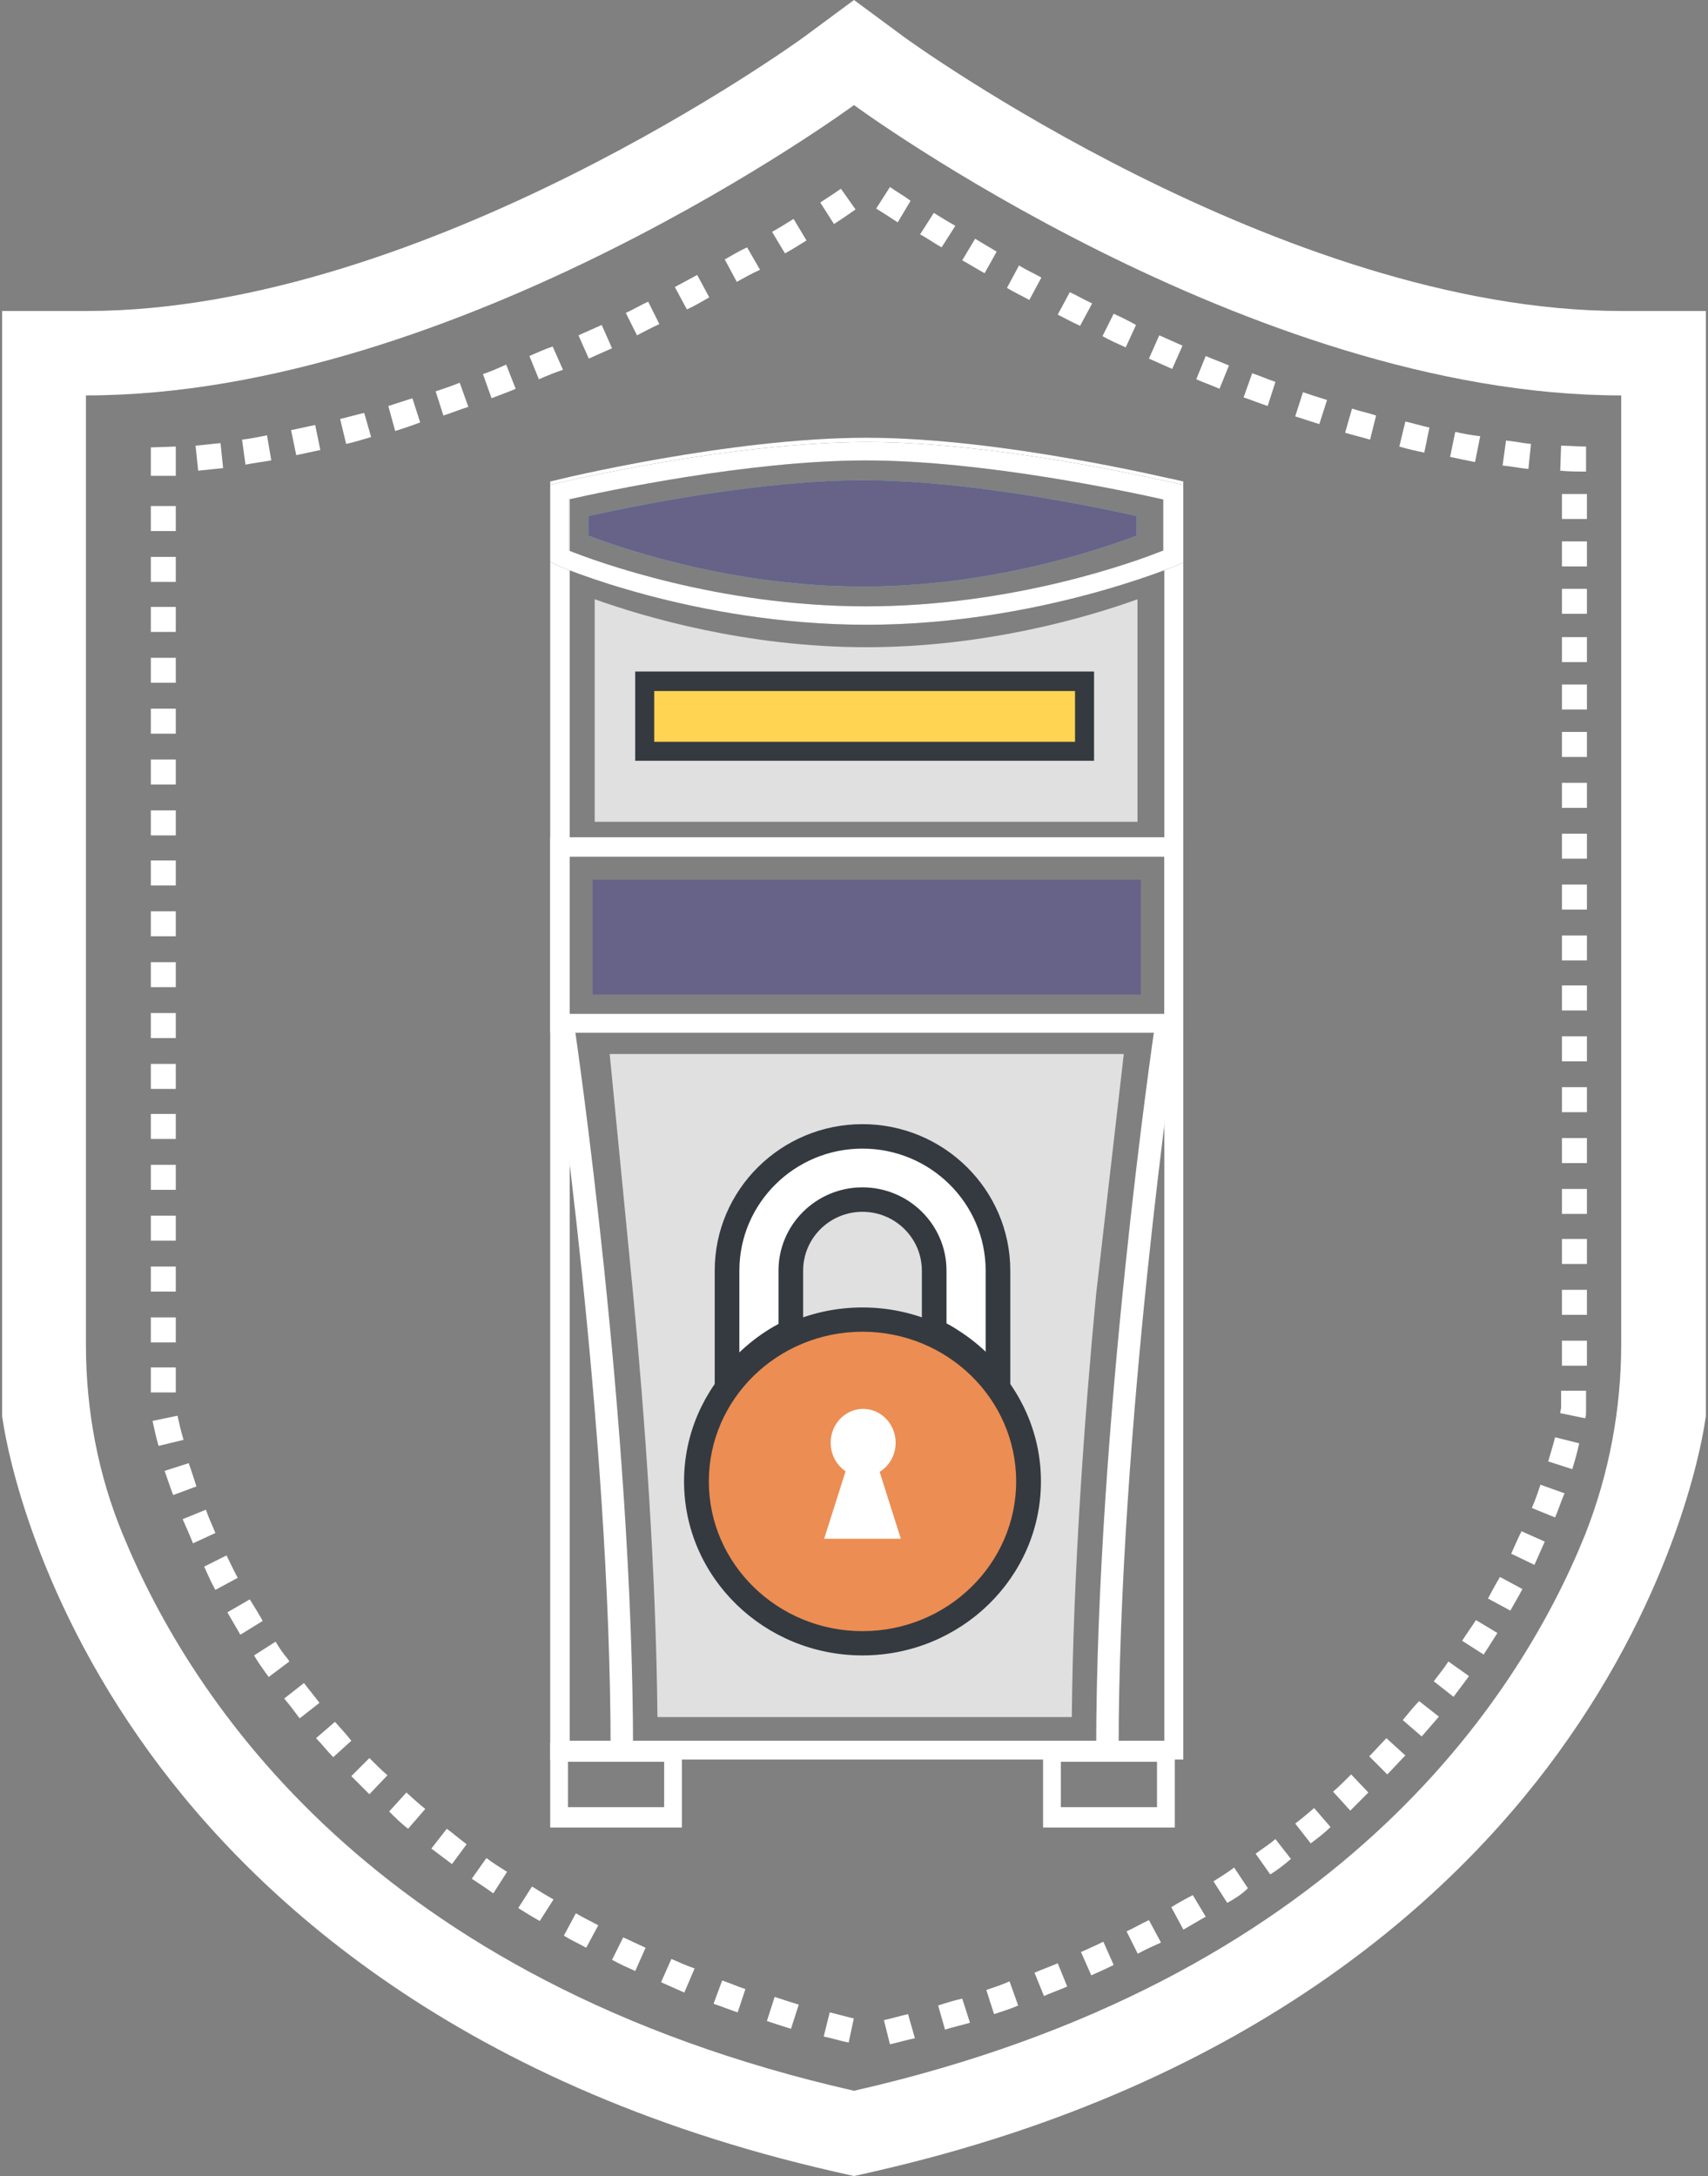 <?xml version="1.0" encoding="UTF-8"?>
<svg width="402px" height="512px" viewBox="0 0 402 512" version="1.1" xmlns="http://www.w3.org/2000/svg" xmlns:xlink="http://www.w3.org/1999/xlink">
    <rect x="0" y="0" width="402" height="512" fill="#808080" stroke="none"/>
    <!-- Generator: Sketch 59.1 (86144) - https://sketch.com -->
    <title>mf-security-compliance-white</title>
    <desc>Created with Sketch.</desc>
    <g id="Page-1" stroke="none" stroke-width="1" fill="none" fill-rule="evenodd">
        <g id="mf-security-compliance-white" fill-rule="nonzero">
            <path d="M381.572,73.172 C301.657,73.172 213.608,9.324 212.794,8.716 L201,0 L189.206,8.716 C188.392,9.324 100.343,73.172 20.428,73.172 L0.5,73.172 L0.5,333.226 L0.703,334.442 C0.907,335.861 5.787,370.318 32.832,409.032 C57.234,444.098 105.63,490.312 196.526,510.987 L201,512 L205.474,510.987 C296.37,490.312 344.766,444.098 369.168,409.032 C396.213,370.318 401.093,335.861 401.297,334.442 L401.5,333.226 L401.5,73.172 L381.572,73.172 Z M373.031,361.197 C357.374,399.911 314.264,466.192 201,491.933 C87.736,466.192 44.83,399.709 28.969,361.197 C23.072,347.009 20.225,331.807 20.225,316.402 L20.225,93.036 C108.07,93.036 201,24.728 201,24.728 C201,24.728 293.93,93.036 381.572,93.036 L381.572,316.2 C381.572,331.604 378.725,346.806 373.031,361.197 Z" id="Shape" fill="#FFFFFF"></path>
            <path d="M209.462,481 L208.044,475.319 C209.867,474.914 211.892,474.305 213.715,473.899 L215.335,479.58 C213.309,479.986 211.284,480.594 209.462,481 Z M199.741,480.594 C197.716,480.188 195.893,479.58 193.868,479.174 L195.285,473.494 C197.108,473.899 199.133,474.508 200.956,474.914 L199.741,480.594 Z M222.423,477.551 L220.803,471.87 C222.625,471.262 224.65,470.653 226.473,470.247 L228.296,475.928 C226.271,476.537 224.245,476.942 222.423,477.551 Z M186.172,477.348 C184.147,476.74 182.324,476.131 180.502,475.522 L182.324,469.842 C184.147,470.45 185.97,471.059 187.995,471.668 L186.172,477.348 Z M233.966,473.899 L232.143,468.219 C233.966,467.61 235.789,467.001 237.611,466.19 L239.637,471.87 C237.814,472.682 235.789,473.291 233.966,473.899 Z M173.616,473.494 C171.794,472.885 169.768,472.073 167.946,471.465 L169.971,465.987 C171.794,466.596 173.616,467.407 175.439,468.016 L173.616,473.494 Z M245.712,469.639 L243.484,464.161 C245.307,463.35 247.13,462.741 248.952,461.929 L251.18,467.407 C249.357,468.219 247.535,468.827 245.712,469.639 Z M161.06,468.827 C159.238,468.016 157.415,467.204 155.592,466.393 L158.022,460.915 C159.845,461.727 161.668,462.538 163.49,463.147 L161.06,468.827 Z M256.851,464.77 L254.42,459.292 C256.243,458.481 258.066,457.669 259.686,456.857 L262.116,462.335 C260.496,463.147 258.673,463.958 256.851,464.77 Z M149.517,463.755 C147.694,462.944 145.871,462.132 144.049,461.118 L146.682,455.843 C148.504,456.655 150.124,457.466 151.947,458.278 L149.517,463.755 Z M267.786,459.698 L265.154,454.423 C266.976,453.611 268.596,452.597 270.419,451.786 L273.254,457.06 C271.432,457.872 269.609,458.683 267.786,459.698 Z M137.973,458.278 C136.151,457.263 134.328,456.452 132.708,455.437 L135.543,450.162 C137.163,451.177 138.986,451.988 140.809,453.003 L137.973,458.278 Z M278.52,454.017 L275.685,448.742 C277.305,447.728 279.127,446.714 280.747,445.902 L283.785,450.974 C281.963,451.988 280.342,453.003 278.52,454.017 Z M127.037,451.988 C125.215,450.974 123.595,449.96 121.975,448.945 L125.215,443.873 C126.835,444.888 128.455,445.902 130.278,446.916 L127.037,451.988 Z M288.848,447.728 L285.608,442.656 C287.228,441.642 288.848,440.627 290.468,439.41 L293.709,444.279 C292.291,445.699 290.671,446.714 288.848,447.728 Z M116.102,445.496 C114.481,444.279 112.861,443.265 111.039,442.047 L114.481,437.178 C116.102,438.396 117.722,439.41 119.342,440.424 L116.102,445.496 Z M298.974,441.033 L295.531,436.164 C297.151,434.947 298.771,433.932 300.189,432.715 L303.834,437.381 C302.214,438.801 300.594,440.019 298.974,441.033 Z M106.381,438.598 C104.761,437.381 103.141,436.164 101.52,434.947 L105.166,430.28 C106.786,431.498 108.203,432.715 109.824,433.932 L106.381,438.598 Z M308.492,433.729 L304.847,429.063 C306.467,427.846 307.885,426.629 309.302,425.411 L313.15,429.875 C311.732,431.295 310.112,432.512 308.492,433.729 Z M96.052,430.28 C94.432,429.063 93.015,427.643 91.597,426.223 L95.647,421.76 C97.065,422.977 98.483,424.397 100.103,425.614 L96.052,430.28 Z M317.808,426.02 L313.758,421.557 C315.175,420.339 316.593,418.919 318.01,417.499 L322.061,421.76 C320.643,423.18 319.226,424.6 317.808,426.02 Z M86.939,422.165 C85.522,420.745 84.104,419.325 82.686,417.905 L86.939,413.644 C88.357,415.065 89.774,416.485 91.192,417.702 L86.939,422.165 Z M326.516,417.499 L322.263,413.239 C323.681,411.818 324.896,410.398 326.314,408.978 L330.769,413.036 C329.149,414.659 327.934,416.079 326.516,417.499 Z M78.433,413.442 C77.016,412.021 75.801,410.398 74.383,408.978 L78.839,405.123 C80.054,406.544 81.471,407.964 82.686,409.587 L78.433,413.442 Z M334.617,408.572 L330.161,404.718 C331.377,403.298 332.592,401.675 334.009,400.254 L338.667,403.906 C337.25,405.529 335.832,407.152 334.617,408.572 Z M70.535,404.312 C69.32,402.689 68.105,401.066 66.89,399.646 L71.548,395.994 C72.763,397.617 73.978,399.037 75.193,400.66 L70.535,404.312 Z M342.11,399.24 L337.452,395.588 C338.667,393.965 339.882,392.545 340.895,390.922 L345.755,394.371 C344.54,395.994 343.325,397.617 342.11,399.24 Z M63.245,394.574 L62.637,393.762 C61.625,392.342 60.612,390.922 59.802,389.502 L64.865,386.256 C65.675,387.676 66.688,389.096 67.7,390.313 L68.105,390.922 L63.245,394.574 Z M349.198,389.299 L344.135,386.053 C345.148,384.43 346.363,382.807 347.375,381.184 L352.438,384.227 C351.426,385.85 350.211,387.676 349.198,389.299 Z M56.562,384.633 C55.549,382.807 54.537,381.184 53.524,379.358 L58.789,376.315 C59.802,377.938 60.815,379.561 61.827,381.387 L56.562,384.633 Z M355.476,378.952 L350.211,376.112 C351.223,374.286 352.033,372.663 353.046,371.04 L358.311,373.88 C357.501,375.503 356.489,377.126 355.476,378.952 Z M50.689,374.083 C49.676,372.257 48.866,370.431 48.056,368.605 L53.321,365.968 C54.132,367.591 54.942,369.417 55.954,371.243 L50.689,374.083 Z M361.146,368.2 L355.679,365.562 C356.489,363.736 357.299,361.91 358.109,360.287 L363.577,362.722 C362.767,364.548 361.957,366.374 361.146,368.2 Z M45.423,363.128 C44.613,361.099 43.803,359.273 42.993,357.447 L48.461,355.215 C49.069,357.041 49.879,358.664 50.689,360.693 L45.423,363.128 Z M366.007,357.041 L360.539,354.81 C361.349,352.984 361.957,351.158 362.564,349.332 L368.235,351.361 C367.425,353.187 366.817,355.215 366.007,357.041 Z M40.765,351.766 C39.955,349.738 39.348,347.709 38.74,346.086 L44.411,344.26 C45.018,345.883 45.626,347.912 46.233,349.738 L40.765,351.766 Z M370.057,345.68 L364.387,343.854 C364.994,341.825 365.602,339.797 366.007,338.174 L371.677,339.594 C371.272,341.623 370.665,343.651 370.057,345.68 Z M37.323,340.202 C36.715,338.174 36.31,336.145 35.905,334.319 L41.778,333.102 C42.183,334.928 42.588,336.753 43.196,338.782 L37.323,340.202 Z M373.095,333.71 L367.222,332.493 C367.222,332.087 367.425,331.479 367.425,331.276 L367.425,327.218 L373.297,327.218 L373.297,332.087 C373.297,332.493 373.297,333.102 373.095,333.71 Z M41.373,327.624 L35.5,327.624 L35.5,321.74 L41.373,321.74 L41.373,327.624 Z M373.5,321.335 L367.627,321.335 L367.627,315.451 L373.5,315.451 L373.5,321.335 Z M41.373,315.857 L35.5,315.857 L35.5,309.974 L41.373,309.974 L41.373,315.857 Z M373.5,309.365 L367.627,309.365 L367.627,303.481 L373.5,303.481 L373.5,309.365 Z M41.373,303.887 L35.5,303.887 L35.5,298.004 L41.373,298.004 L41.373,303.887 Z M373.5,297.395 L367.627,297.395 L367.627,291.512 L373.5,291.512 L373.5,297.395 Z M41.373,291.917 L35.5,291.917 L35.5,286.034 L41.373,286.034 L41.373,291.917 Z M373.5,285.628 L367.627,285.628 L367.627,279.745 L373.5,279.745 L373.5,285.628 Z M41.373,279.948 L35.5,279.948 L35.5,274.064 L41.373,274.064 L41.373,279.948 Z M373.5,273.658 L367.627,273.658 L367.627,267.775 L373.5,267.775 L373.5,273.658 Z M41.373,267.978 L35.5,267.978 L35.5,262.094 L41.373,262.094 L41.373,267.978 Z M373.5,261.688 L367.627,261.688 L367.627,255.805 L373.5,255.805 L373.5,261.688 Z M41.373,256.211 L35.5,256.211 L35.5,250.327 L41.373,250.327 L41.373,256.211 Z M373.5,249.719 L367.627,249.719 L367.627,243.835 L373.5,243.835 L373.5,249.719 Z M41.373,244.241 L35.5,244.241 L35.5,238.357 L41.373,238.357 L41.373,244.241 Z M373.5,237.749 L367.627,237.749 L367.627,231.865 L373.5,231.865 L373.5,237.749 Z M41.373,232.271 L35.5,232.271 L35.5,226.388 L41.373,226.388 L41.373,232.271 Z M373.5,225.982 L367.627,225.982 L367.627,220.098 L373.5,220.098 L373.5,225.982 Z M41.373,220.301 L35.5,220.301 L35.5,214.418 L41.373,214.418 L41.373,220.301 Z M373.5,214.012 L367.627,214.012 L367.627,208.129 L373.5,208.129 L373.5,214.012 Z M41.373,208.331 L35.5,208.331 L35.5,202.448 L41.373,202.448 L41.373,208.331 Z M373.5,202.042 L367.627,202.042 L367.627,196.159 L373.5,196.159 L373.5,202.042 Z M41.373,196.565 L35.5,196.565 L35.5,190.681 L41.373,190.681 L41.373,196.565 Z M373.5,190.072 L367.627,190.072 L367.627,184.189 L373.5,184.189 L373.5,190.072 Z M41.373,184.595 L35.5,184.595 L35.5,178.711 L41.373,178.711 L41.373,184.595 Z M373.5,178.103 L367.627,178.103 L367.627,172.219 L373.5,172.219 L373.5,178.103 Z M41.373,172.625 L35.5,172.625 L35.5,166.741 L41.373,166.741 L41.373,172.625 Z M373.5,166.944 L367.627,166.944 L367.627,161.061 L373.5,161.061 L373.5,166.944 Z M41.373,160.655 L35.5,160.655 L35.5,154.772 L41.373,154.772 L41.373,160.655 Z M373.5,155.786 L367.627,155.786 L367.627,149.903 L373.5,149.903 L373.5,155.786 Z M41.373,148.685 L35.5,148.685 L35.5,142.802 L41.373,142.802 L41.373,148.685 Z M373.5,144.425 L367.627,144.425 L367.627,138.541 L373.5,138.541 L373.5,144.425 Z M41.373,136.918 L35.5,136.918 L35.5,131.035 L41.373,131.035 L41.373,136.918 Z M373.5,133.266 L367.627,133.266 L367.627,127.383 L373.5,127.383 L373.5,133.266 Z M41.373,124.948 L35.5,124.948 L35.5,119.065 L41.373,119.065 L41.373,124.948 Z M373.5,122.108 L367.627,122.108 L367.627,116.225 L373.5,116.225 L373.5,122.108 Z M41.373,111.964 L35.5,111.964 L35.5,105.269 L41.373,105.066 L41.373,111.964 Z M373.297,110.95 C371.272,110.95 369.247,110.95 367.222,110.747 L367.425,104.864 C369.45,104.864 371.272,105.066 373.297,105.066 L373.297,110.95 Z M46.638,110.747 L46.031,104.864 C48.056,104.661 49.879,104.458 51.904,104.255 L52.511,110.138 C50.689,110.341 48.664,110.544 46.638,110.747 Z M359.729,110.341 C357.704,110.138 355.679,109.733 353.653,109.53 L354.463,103.646 C356.489,103.849 358.311,104.255 360.336,104.458 L359.729,110.341 Z M57.777,109.327 L56.967,103.443 C58.789,103.24 60.815,102.835 62.84,102.429 L63.852,108.312 C61.625,108.718 59.802,108.921 57.777,109.327 Z M347.173,108.718 C345.148,108.312 343.123,107.907 341.3,107.501 L342.515,101.617 C344.338,102.023 346.363,102.429 348.388,102.632 L347.173,108.718 Z M69.725,107.095 L68.51,101.212 C70.333,100.806 72.358,100.4 74.181,99.994 L75.396,105.878 C73.573,106.284 71.548,106.689 69.725,107.095 Z M335.224,106.487 C333.199,106.081 331.377,105.675 329.351,105.066 L330.769,99.183 C332.592,99.589 334.617,100.197 336.439,100.603 L335.224,106.487 Z M81.471,104.458 L80.054,98.574 C81.876,98.169 83.901,97.56 85.724,97.154 L87.344,102.835 C85.319,103.443 83.294,104.052 81.471,104.458 Z M322.466,103.443 C320.441,102.835 318.618,102.429 316.593,101.82 L318.213,96.14 C320.036,96.748 322.061,97.154 323.883,97.763 L322.466,103.443 Z M93.015,101.415 L91.395,95.531 C93.217,94.922 95.242,94.314 97.065,93.705 L98.888,99.386 C96.862,100.197 94.837,100.806 93.015,101.415 Z M310.517,99.792 C308.695,99.183 306.67,98.574 304.847,97.966 L306.67,92.285 C308.492,92.894 310.315,93.502 312.34,94.111 L310.517,99.792 Z M104.356,97.763 L102.533,92.082 C104.356,91.474 106.178,90.865 108.203,90.053 L110.229,95.734 C108.203,96.343 106.381,97.154 104.356,97.763 Z M298.366,95.531 C296.544,94.922 294.519,94.111 292.696,93.502 L294.721,87.822 C296.544,88.43 298.366,89.242 300.189,89.851 L298.366,95.531 Z M115.697,93.705 L113.671,88.025 C115.494,87.416 117.317,86.604 119.139,85.793 L121.367,91.474 C119.544,92.285 117.722,92.894 115.697,93.705 Z M287.025,91.474 C285.203,90.662 283.38,90.053 281.558,89.242 L283.785,83.764 C285.608,84.576 287.43,85.184 289.253,85.996 L287.025,91.474 Z M126.835,89.242 L124.607,83.764 C126.43,82.953 128.253,82.141 130.075,81.532 L132.505,87.01 C130.683,87.619 128.658,88.43 126.835,89.242 Z M275.887,86.807 C274.064,85.996 272.242,85.184 270.419,84.373 L272.849,78.895 C274.672,79.707 276.495,80.518 278.317,81.33 L275.887,86.807 Z M138.581,84.373 L136.151,78.895 C137.973,78.084 139.796,77.272 141.619,76.461 L144.049,81.938 C142.226,82.75 140.404,83.561 138.581,84.373 Z M264.951,81.735 C263.129,80.924 261.306,80.112 259.483,79.098 L262.116,73.823 C263.939,74.635 265.559,75.446 267.381,76.461 L264.951,81.735 Z M149.922,78.895 L147.289,73.62 C149.112,72.809 150.732,71.794 152.555,70.983 L155.187,76.258 C153.365,77.069 151.542,78.084 149.922,78.895 Z M254.218,76.663 C252.395,75.852 250.572,74.838 248.952,74.026 L251.788,68.751 C253.61,69.563 255.23,70.577 257.053,71.389 L254.218,76.663 Z M161.668,72.809 L158.833,67.534 C160.655,66.519 162.275,65.708 164.098,64.694 L166.933,69.968 C165.111,70.983 163.49,71.997 161.668,72.809 Z M242.269,70.577 C240.447,69.563 238.624,68.751 237.004,67.737 L239.839,62.462 C241.459,63.476 243.282,64.288 245.105,65.302 L242.269,70.577 Z M173.414,66.317 L170.578,61.042 C172.401,60.027 174.021,59.013 175.844,58.201 L178.882,63.476 C177.059,64.288 175.236,65.302 173.414,66.317 Z M231.738,64.288 C229.916,63.273 228.296,62.259 226.473,61.245 L229.511,56.173 C231.131,57.187 232.954,58.201 234.574,59.216 L231.738,64.288 Z M184.755,59.622 L181.717,54.55 C183.54,53.535 185.16,52.521 186.78,51.506 L189.818,56.578 C188.197,57.593 186.577,58.607 184.755,59.622 Z M221.613,58.201 C219.79,57.187 218.17,55.97 216.55,55.158 L219.79,50.086 C221.41,51.101 223.03,52.115 224.853,53.13 L221.613,58.201 Z M211.284,52.318 C209.462,51.101 207.842,50.086 206.221,49.072 L209.462,44 C210.879,45.014 212.702,46.029 214.322,47.246 L211.284,52.318 Z M196.298,52.724 L193.058,47.652 C194.88,46.435 196.501,45.42 197.918,44.406 L201.361,49.275 C199.943,50.289 198.121,51.506 196.298,52.724 Z" id="Shape" fill="#FFFFFF"></path>
            <path d="M278.5,414 L129.5,414 L129.5,113.284 L131.204,112.894 C131.597,112.763 171.959,103 203.934,103 C236.041,103 276.272,112.894 276.796,112.894 L278.5,113.284 L278.5,414 Z M133.956,409.574 L274.044,409.574 L274.044,116.799 C266.051,114.977 231.847,107.426 204.066,107.426 C176.284,107.426 141.949,114.977 134.087,116.799 L134.087,409.574 L133.956,409.574 Z" id="Shape" fill="#FFFFFF"></path>
            <path d="M203.914,152.282 C175.624,152.282 151.598,145.15 139.972,141 L139.972,193.352 L267.726,193.352 L267.726,141 C256.229,145.15 232.203,152.282 203.914,152.282 Z M143.5,248 L149.015,304.534 C151.767,333.488 154.409,369.93 154.739,404 L252.262,404 C252.592,369.93 255.234,333.488 257.985,304.534 L264.5,248 L143.5,248 Z" id="Shape" fill="#E0E0E0"></path>
            <path d="M203.934,147 C163.441,147 131.073,133.092 130.81,132.837 L129.5,132.199 L129.5,114.08 L131.204,113.697 C131.597,113.57 171.959,104 204.066,104 C236.172,104 276.403,113.697 276.796,113.697 L278.5,114.08 L278.5,132.326 L277.19,132.964 C276.665,133.092 244.297,147 203.934,147 Z M133.825,129.519 C140.246,132.071 168.945,142.662 203.803,142.662 C238.662,142.662 267.492,132.071 273.782,129.519 L273.782,117.525 C265.788,115.739 231.585,108.338 203.803,108.338 C176.022,108.338 141.687,115.739 133.825,117.525 L133.825,129.519 Z" id="Shape" fill="#4A555F"></path>
            <path d="M203.065,138 C173.457,138 148.283,129.711 138.5,126.026 L138.5,121.421 C150.5,118.789 179.196,113 203.065,113 C226.935,113 255.63,118.789 267.5,121.421 L267.5,126.026 C257.717,129.711 232.674,138 203.065,138 Z" id="Path" fill="#71CDE1"></path>
            <path d="M160.5,430 L129.5,430 L129.5,410 L160.5,410 L160.5,430 Z M133.683,425.205 L156.317,425.205 L156.317,414.521 L133.683,414.521 L133.683,425.205 Z" id="Shape" fill="#FFFFFF"></path>
            <path d="M276.5,430 L245.5,430 L245.5,410 L276.5,410 L276.5,430 Z M249.683,425.205 L272.317,425.205 L272.317,414.521 L249.683,414.521 L249.683,425.205 Z" id="Shape" fill="#FFFFFF"></path>
            <path d="M278.5,243 L129.5,243 L129.5,197 L278.5,197 L278.5,243 Z M133.956,238.557 L274.044,238.557 L274.044,201.574 L133.956,201.574 L133.956,238.557 Z" id="Shape" fill="#FFFFFF"></path>
            <rect id="Rectangle" fill="#666288" x="139.5" y="207" width="129" height="27"></rect>
            <path d="M203.934,147 C163.441,147 131.073,133.092 130.81,132.837 L129.5,132.199 L129.5,114.08 L131.204,113.697 C131.597,113.57 171.959,104 204.066,104 C236.172,104 276.403,113.697 276.796,113.697 L278.5,114.08 L278.5,132.326 L277.19,132.964 C276.665,133.092 244.297,147 203.934,147 Z M133.825,129.519 C140.246,132.071 168.945,142.662 203.803,142.662 C238.662,142.662 267.492,132.071 273.782,129.519 L273.782,117.525 C265.788,115.739 231.585,108.338 203.803,108.338 C176.022,108.338 141.687,115.739 133.825,117.525 L133.825,129.519 Z" id="Shape" fill="#FFFFFF"></path>
            <path d="M203.065,138 C173.457,138 148.283,129.711 138.5,126.026 L138.5,121.421 C150.5,118.789 179.196,113 203.065,113 C226.935,113 255.63,118.789 267.5,121.421 L267.5,126.026 C257.717,129.711 232.674,138 203.065,138 Z" id="Path" fill="#666288"></path>
            <rect id="Rectangle" fill="#FFD452" x="152.5" y="160" width="103" height="17"></rect>
            <path d="M257.5,179 L149.5,179 L149.5,158 L257.5,158 L257.5,179 Z M153.978,174.537 L253.022,174.537 L253.022,162.594 L153.978,162.594 L153.978,174.537 L153.978,174.537 Z" id="Shape" fill="#343A40"></path>
            <path d="M148.5,412 L144.22,412 C144.22,335.636 130.626,243.558 130.5,242.649 L134.78,242 C134.906,242.909 148.5,335.247 148.5,412 Z" id="Path" stroke="#FFFFFF" fill="#FFFFFF"></path>
            <path d="M262.78,412 L258.5,412 C258.5,335.247 272.094,242.909 272.22,242 L276.5,242.649 C276.374,243.558 262.78,335.636 262.78,412 Z" id="Path" stroke="#FFFFFF" fill="#FFFFFF"></path>
            <g id="Lock" transform="translate(161.5, 265)">
                <ellipse id="Oval" fill="#EC8D53" cx="40.598" cy="81.768" rx="38.793" ry="38.638"></ellipse>
                <path d="M41.5,43.13 C18.617,43.13 0,61.269 0,83.565 C0,105.861 18.617,124 41.5,124 C64.383,124 83,105.861 83,83.565 C83,61.27 64.382,43.13 41.5,43.13 Z M41.5,119.292 C21.283,119.292 4.833,103.265 4.833,83.566 C4.833,63.867 21.283,47.84 41.5,47.84 C61.717,47.84 78.167,63.867 78.167,83.566 C78.167,103.265 61.717,119.292 41.5,119.292 Z" id="Shape" stroke="#343A40" fill="#343A40"></path>
                <polygon id="Path-6" fill="#FFFFFF" points="9.924 56.609 12.018 25.924 22.963 8.009 42.402 1.902 61.938 8.009 71.272 25.924 72.644 47.84 72.644 58.8 58.554 47.84 56.87 28.21 43.304 16.126 30.23 21.34 22.963 34.983 22.963 49.945"></polygon>
                <path d="M41.492,0 C22.593,0 7.217,15.235 7.217,33.96 L7.217,61.036 L11.593,62.385 C14.934,57.586 19.448,53.618 24.641,50.918 C24.981,50.741 25.322,50.582 25.662,50.421 L27.029,48.276 L27.029,33.961 C27.029,26.054 33.516,19.622 41.49,19.622 C49.475,19.622 55.97,26.055 55.97,33.961 L55.97,48.155 L57.278,50.271 L57.596,50.418 C58.544,50.851 59.498,51.367 60.417,51.949 L61.328,52.538 C65.206,55.003 68.698,58.321 71.426,62.135 L71.664,61.966 L74.456,62.899 L75.128,60.911 L75.783,60.761 L75.783,33.962 C75.785,15.235 60.402,0 41.492,0 Z M70.985,54.234 C68.836,52.071 66.462,50.152 63.955,48.557 L63.009,47.947 C62.27,47.48 61.515,47.048 60.772,46.666 L60.772,33.96 C60.772,23.433 52.123,14.869 41.492,14.869 C30.871,14.869 22.231,23.433 22.231,33.96 L22.231,46.803 C18.453,48.792 15,51.371 12.018,54.411 L12.018,33.959 C12.018,17.855 25.24,4.753 41.492,4.753 C57.755,4.753 70.985,17.855 70.985,33.959 L70.985,54.234 Z" id="Shape" stroke="#343A40" fill="#343A40"></path>
                <path d="M45.537,81.313 C47.781,79.922 49.302,77.394 49.302,74.473 C49.302,70.066 45.878,66.493 41.655,66.493 C37.431,66.493 34.008,70.066 34.008,74.473 C34.008,77.288 35.412,79.751 37.521,81.171 L32.478,97.043 L50.522,97.043 L45.537,81.313 Z" id="Path" fill="#FFFFFF"></path>
            </g>
        </g>
    </g>
</svg>